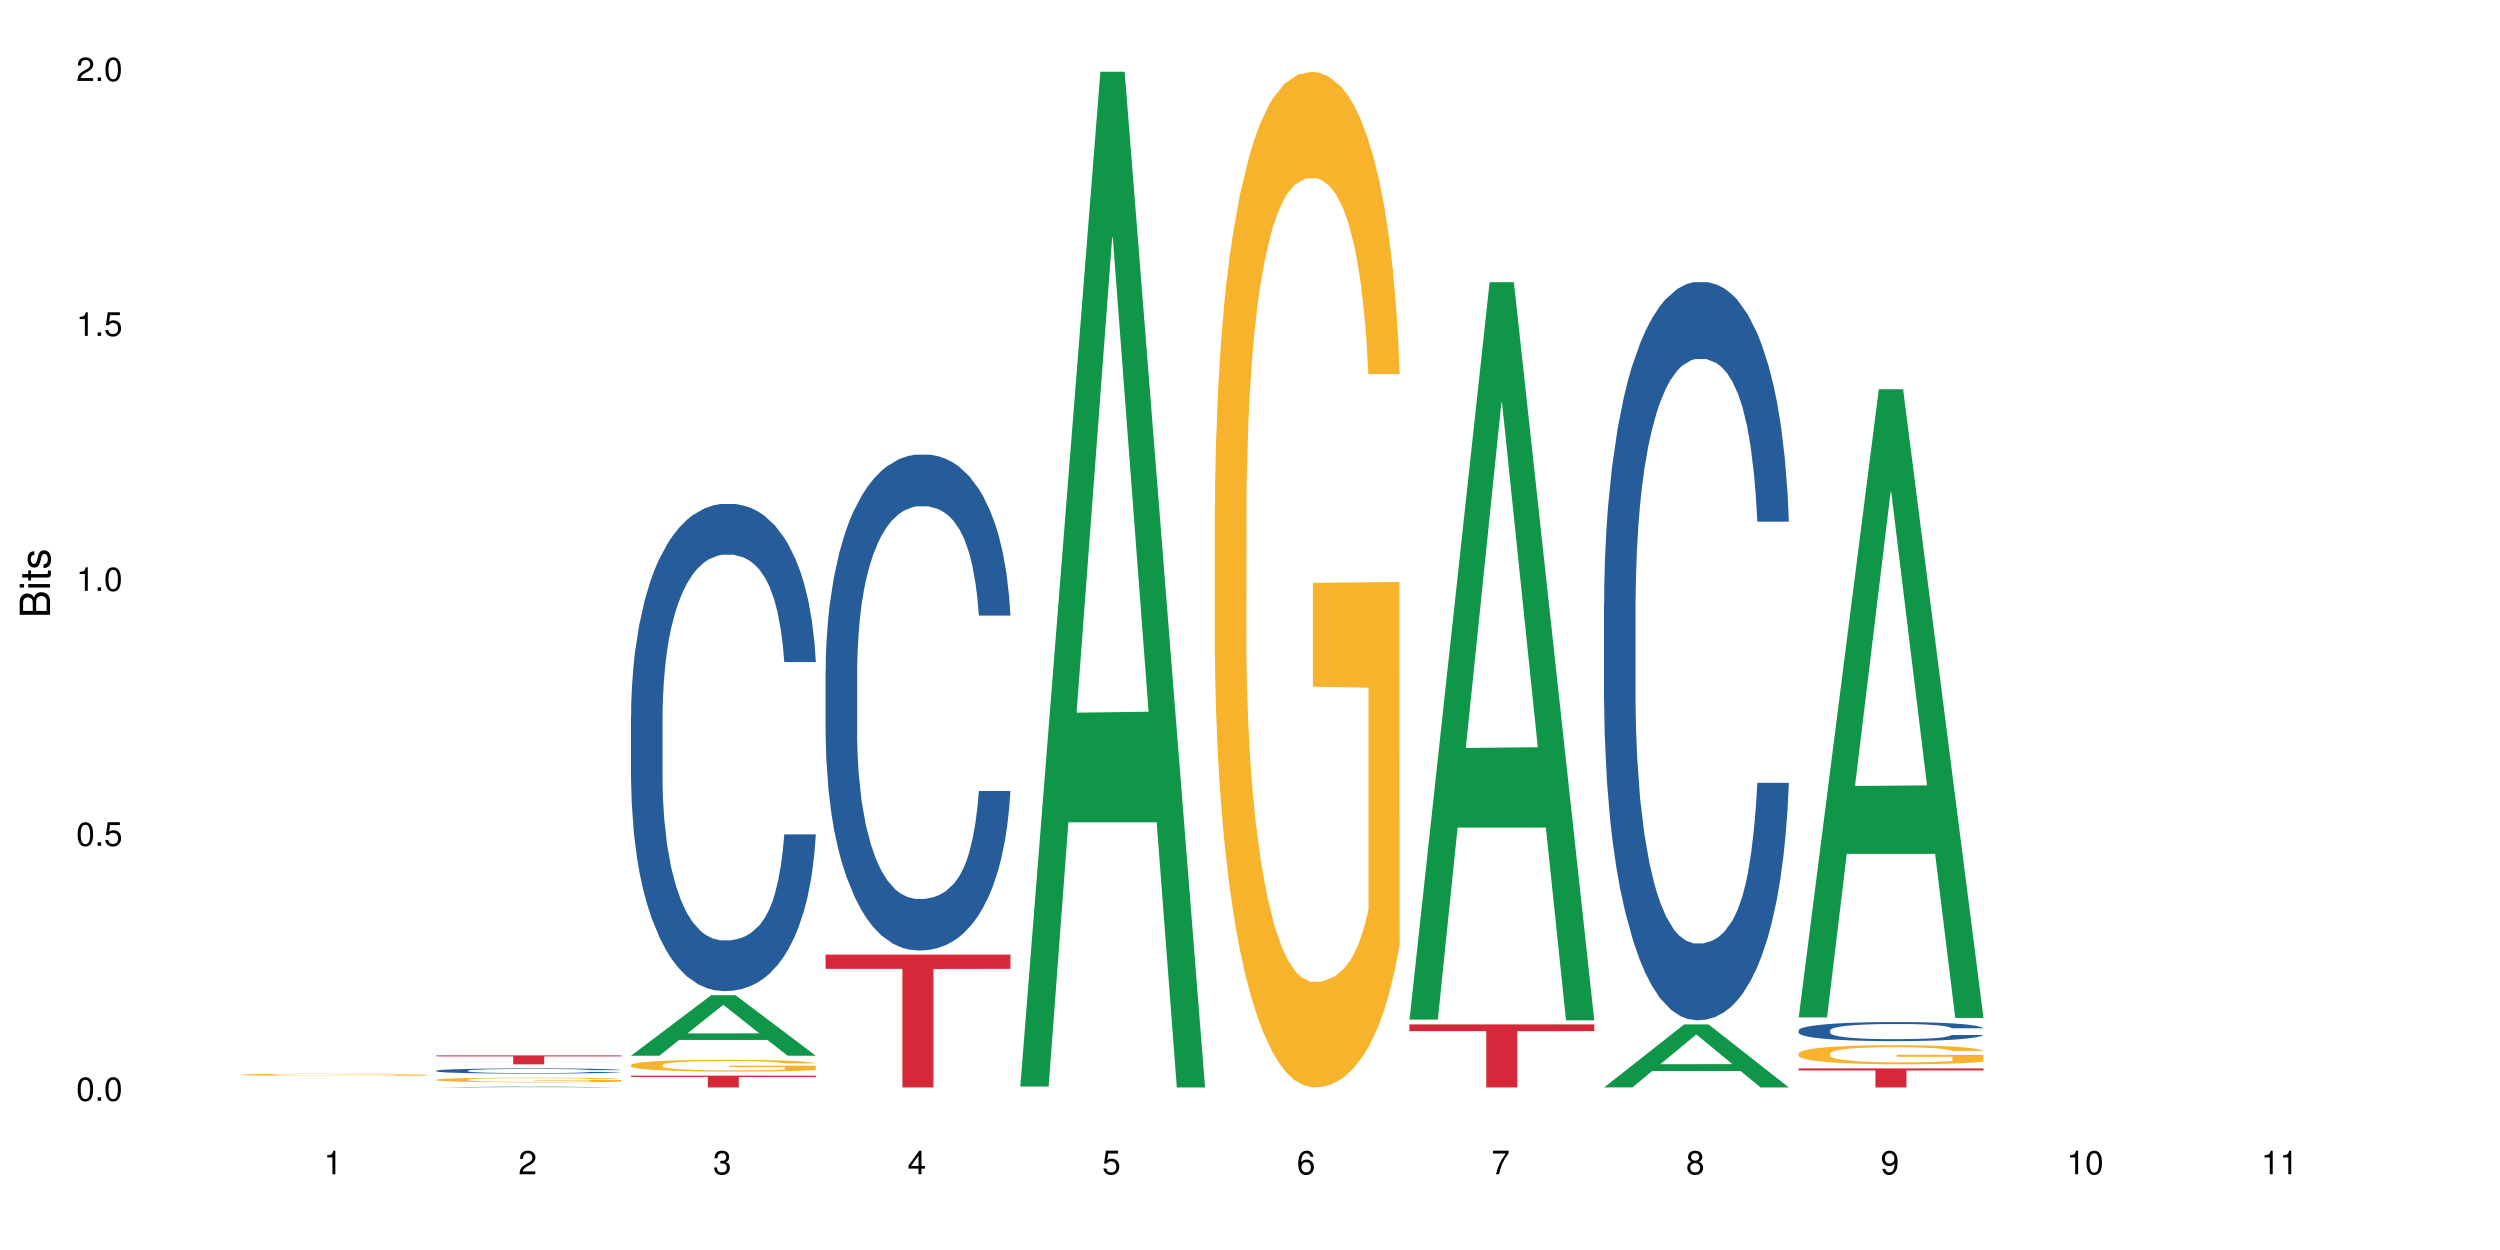 <?xml version="1.0" encoding="UTF-8"?>
<svg xmlns="http://www.w3.org/2000/svg" xmlns:xlink="http://www.w3.org/1999/xlink" width="720pt" height="360pt" viewBox="0 0 720 360" version="1.1">
<defs>
<g>
<symbol overflow="visible" id="glyph0-0">
<path style="stroke:none;" d=""/>
</symbol>
<symbol overflow="visible" id="glyph0-1">
<path style="stroke:none;" d="M 2.641 -6.797 C 2 -6.797 1.422 -6.531 1.078 -6.047 C 0.641 -5.453 0.406 -4.547 0.406 -3.297 C 0.406 -1 1.188 0.219 2.641 0.219 C 4.078 0.219 4.859 -1 4.859 -3.234 C 4.859 -4.562 4.656 -5.438 4.203 -6.047 C 3.844 -6.531 3.281 -6.797 2.641 -6.797 Z M 2.641 -6.047 C 3.547 -6.047 4 -5.125 4 -3.312 C 4 -1.375 3.562 -0.484 2.625 -0.484 C 1.734 -0.484 1.281 -1.422 1.281 -3.281 C 1.281 -5.141 1.734 -6.047 2.641 -6.047 Z M 2.641 -6.047 "/>
</symbol>
<symbol overflow="visible" id="glyph0-2">
<path style="stroke:none;" d="M 1.828 -1 L 0.828 -1 L 0.828 0 L 1.828 0 Z M 1.828 -1 "/>
</symbol>
<symbol overflow="visible" id="glyph0-3">
<path style="stroke:none;" d="M 4.562 -6.797 L 1.062 -6.797 L 0.547 -3.094 L 1.328 -3.094 C 1.719 -3.562 2.047 -3.734 2.578 -3.734 C 3.484 -3.734 4.062 -3.109 4.062 -2.094 C 4.062 -1.125 3.484 -0.531 2.578 -0.531 C 1.828 -0.531 1.375 -0.906 1.188 -1.672 L 0.328 -1.672 C 0.453 -1.109 0.547 -0.844 0.75 -0.594 C 1.125 -0.078 1.828 0.219 2.594 0.219 C 3.969 0.219 4.922 -0.781 4.922 -2.219 C 4.922 -3.562 4.031 -4.484 2.719 -4.484 C 2.25 -4.484 1.859 -4.359 1.469 -4.062 L 1.734 -5.969 L 4.562 -5.969 Z M 4.562 -6.797 "/>
</symbol>
<symbol overflow="visible" id="glyph0-4">
<path style="stroke:none;" d="M 2.484 -4.844 L 2.484 0 L 3.328 0 L 3.328 -6.797 L 2.766 -6.797 C 2.469 -5.75 2.281 -5.609 0.984 -5.453 L 0.984 -4.844 Z M 2.484 -4.844 "/>
</symbol>
<symbol overflow="visible" id="glyph0-5">
<path style="stroke:none;" d="M 4.859 -0.828 L 1.281 -0.828 C 1.359 -1.391 1.672 -1.75 2.5 -2.234 L 3.469 -2.75 C 4.406 -3.266 4.906 -3.969 4.906 -4.812 C 4.906 -5.375 4.672 -5.906 4.266 -6.266 C 3.859 -6.625 3.375 -6.797 2.719 -6.797 C 1.859 -6.797 1.219 -6.5 0.844 -5.922 C 0.609 -5.562 0.5 -5.125 0.484 -4.438 L 1.328 -4.438 C 1.359 -4.906 1.406 -5.188 1.531 -5.406 C 1.75 -5.812 2.188 -6.062 2.703 -6.062 C 3.469 -6.062 4.031 -5.516 4.031 -4.781 C 4.031 -4.25 3.719 -3.797 3.125 -3.438 L 2.234 -2.938 C 0.812 -2.141 0.406 -1.5 0.328 0 L 4.859 0 Z M 4.859 -0.828 "/>
</symbol>
<symbol overflow="visible" id="glyph0-6">
<path style="stroke:none;" d="M 2.125 -3.125 L 2.578 -3.125 C 3.516 -3.125 3.984 -2.703 3.984 -1.891 C 3.984 -1.031 3.469 -0.531 2.578 -0.531 C 1.656 -0.531 1.203 -0.984 1.156 -1.969 L 0.312 -1.969 C 0.344 -1.422 0.438 -1.078 0.609 -0.766 C 0.953 -0.109 1.625 0.219 2.547 0.219 C 3.953 0.219 4.859 -0.609 4.859 -1.906 C 4.859 -2.766 4.516 -3.25 3.703 -3.516 C 4.344 -3.766 4.656 -4.25 4.656 -4.938 C 4.656 -6.109 3.875 -6.797 2.578 -6.797 C 1.203 -6.797 0.484 -6.047 0.453 -4.609 L 1.297 -4.609 C 1.312 -5.016 1.344 -5.25 1.453 -5.453 C 1.641 -5.828 2.062 -6.062 2.594 -6.062 C 3.344 -6.062 3.797 -5.625 3.797 -4.906 C 3.797 -4.422 3.609 -4.141 3.25 -3.984 C 3.016 -3.891 2.719 -3.844 2.125 -3.844 Z M 2.125 -3.125 "/>
</symbol>
<symbol overflow="visible" id="glyph0-7">
<path style="stroke:none;" d="M 3.141 -1.625 L 3.141 0 L 3.984 0 L 3.984 -1.625 L 4.984 -1.625 L 4.984 -2.391 L 3.984 -2.391 L 3.984 -6.797 L 3.359 -6.797 L 0.266 -2.516 L 0.266 -1.625 Z M 3.141 -2.391 L 1 -2.391 L 3.141 -5.359 Z M 3.141 -2.391 "/>
</symbol>
<symbol overflow="visible" id="glyph0-8">
<path style="stroke:none;" d="M 4.781 -5.031 C 4.609 -6.141 3.891 -6.797 2.844 -6.797 C 2.094 -6.797 1.422 -6.438 1.031 -5.828 C 0.609 -5.172 0.406 -4.344 0.406 -3.094 C 0.406 -1.953 0.578 -1.234 0.984 -0.625 C 1.359 -0.078 1.953 0.219 2.703 0.219 C 3.984 0.219 4.922 -0.734 4.922 -2.078 C 4.922 -3.344 4.062 -4.234 2.844 -4.234 C 2.172 -4.234 1.641 -3.969 1.281 -3.469 C 1.281 -5.125 1.828 -6.047 2.797 -6.047 C 3.391 -6.047 3.797 -5.672 3.938 -5.031 Z M 2.734 -3.484 C 3.547 -3.484 4.062 -2.922 4.062 -2 C 4.062 -1.156 3.484 -0.531 2.703 -0.531 C 1.922 -0.531 1.328 -1.188 1.328 -2.047 C 1.328 -2.891 1.906 -3.484 2.734 -3.484 Z M 2.734 -3.484 "/>
</symbol>
<symbol overflow="visible" id="glyph0-9">
<path style="stroke:none;" d="M 4.984 -6.797 L 0.438 -6.797 L 0.438 -5.969 L 4.109 -5.969 C 2.5 -3.656 1.828 -2.234 1.328 0 L 2.219 0 C 2.594 -2.172 3.453 -4.047 4.984 -6.094 Z M 4.984 -6.797 "/>
</symbol>
<symbol overflow="visible" id="glyph0-10">
<path style="stroke:none;" d="M 3.75 -3.578 C 4.453 -4 4.688 -4.344 4.688 -4.984 C 4.688 -6.047 3.844 -6.797 2.641 -6.797 C 1.438 -6.797 0.594 -6.047 0.594 -4.984 C 0.594 -4.359 0.828 -4.016 1.516 -3.578 C 0.734 -3.203 0.359 -2.641 0.359 -1.891 C 0.359 -0.641 1.297 0.219 2.641 0.219 C 3.984 0.219 4.922 -0.641 4.922 -1.875 C 4.922 -2.641 4.531 -3.203 3.75 -3.578 Z M 2.641 -6.047 C 3.359 -6.047 3.812 -5.625 3.812 -4.969 C 3.812 -4.344 3.344 -3.922 2.641 -3.922 C 1.922 -3.922 1.453 -4.344 1.453 -4.984 C 1.453 -5.625 1.922 -6.047 2.641 -6.047 Z M 2.641 -3.203 C 3.484 -3.203 4.062 -2.672 4.062 -1.875 C 4.062 -1.062 3.484 -0.531 2.625 -0.531 C 1.797 -0.531 1.219 -1.078 1.219 -1.875 C 1.219 -2.672 1.797 -3.203 2.641 -3.203 Z M 2.641 -3.203 "/>
</symbol>
<symbol overflow="visible" id="glyph0-11">
<path style="stroke:none;" d="M 0.516 -1.547 C 0.672 -0.438 1.406 0.219 2.438 0.219 C 3.188 0.219 3.859 -0.141 4.266 -0.75 C 4.688 -1.406 4.891 -2.25 4.891 -3.484 C 4.891 -4.625 4.703 -5.359 4.312 -5.953 C 3.938 -6.5 3.344 -6.797 2.594 -6.797 C 1.297 -6.797 0.359 -5.844 0.359 -4.516 C 0.359 -3.25 1.234 -2.344 2.453 -2.344 C 3.094 -2.344 3.562 -2.578 4.016 -3.109 C 4 -1.453 3.469 -0.531 2.5 -0.531 C 1.906 -0.531 1.484 -0.906 1.359 -1.547 Z M 2.578 -6.062 C 3.375 -6.062 3.969 -5.406 3.969 -4.531 C 3.969 -3.688 3.375 -3.094 2.547 -3.094 C 1.734 -3.094 1.234 -3.672 1.234 -4.578 C 1.234 -5.438 1.797 -6.062 2.578 -6.062 Z M 2.578 -6.062 "/>
</symbol>
<symbol overflow="visible" id="glyph1-0">
<path style="stroke:none;" d=""/>
</symbol>
<symbol overflow="visible" id="glyph1-1">
<path style="stroke:none;" d="M 0 -0.953 L 0 -4.891 C 0 -5.719 -0.234 -6.344 -0.734 -6.797 C -1.188 -7.234 -1.812 -7.469 -2.5 -7.469 C -3.547 -7.469 -4.188 -7 -4.625 -5.875 C -4.984 -6.672 -5.641 -7.094 -6.531 -7.094 C -7.156 -7.094 -7.734 -6.859 -8.141 -6.391 C -8.562 -5.938 -8.75 -5.344 -8.75 -4.5 L -8.75 -0.953 Z M -4.984 -2.062 L -7.766 -2.062 L -7.766 -4.219 C -7.766 -4.844 -7.688 -5.203 -7.453 -5.5 C -7.219 -5.812 -6.859 -5.969 -6.375 -5.969 C -5.906 -5.969 -5.531 -5.812 -5.297 -5.5 C -5.062 -5.203 -4.984 -4.844 -4.984 -4.219 Z M -0.984 -2.062 L -4 -2.062 L -4 -4.781 C -4 -5.328 -3.859 -5.688 -3.578 -5.953 C -3.297 -6.219 -2.922 -6.359 -2.484 -6.359 C -2.062 -6.359 -1.688 -6.219 -1.406 -5.953 C -1.109 -5.688 -0.984 -5.328 -0.984 -4.781 Z M -0.984 -2.062 "/>
</symbol>
<symbol overflow="visible" id="glyph1-2">
<path style="stroke:none;" d="M -6.281 -1.797 L -6.281 -0.797 L 0 -0.797 L 0 -1.797 Z M -8.75 -1.797 L -8.75 -0.797 L -7.484 -0.797 L -7.484 -1.797 Z M -8.75 -1.797 "/>
</symbol>
<symbol overflow="visible" id="glyph1-3">
<path style="stroke:none;" d="M -6.281 -3.047 L -6.281 -2.016 L -8.016 -2.016 L -8.016 -1.016 L -6.281 -1.016 L -6.281 -0.172 L -5.469 -0.172 L -5.469 -1.016 L -0.719 -1.016 C -0.078 -1.016 0.281 -1.453 0.281 -2.234 C 0.281 -2.469 0.25 -2.719 0.188 -3.047 L -0.641 -3.047 C -0.609 -2.922 -0.594 -2.766 -0.594 -2.562 C -0.594 -2.141 -0.719 -2.016 -1.156 -2.016 L -5.469 -2.016 L -5.469 -3.047 Z M -6.281 -3.047 "/>
</symbol>
<symbol overflow="visible" id="glyph1-4">
<path style="stroke:none;" d="M -4.531 -5.25 C -5.766 -5.25 -6.469 -4.422 -6.469 -2.969 C -6.469 -1.516 -5.719 -0.562 -4.547 -0.562 C -3.562 -0.562 -3.094 -1.062 -2.734 -2.562 L -2.516 -3.484 C -2.344 -4.188 -2.094 -4.469 -1.625 -4.469 C -1.047 -4.469 -0.641 -3.875 -0.641 -3 C -0.641 -2.453 -0.797 -2 -1.062 -1.75 C -1.25 -1.594 -1.422 -1.531 -1.875 -1.469 L -1.875 -0.406 C -0.422 -0.453 0.281 -1.266 0.281 -2.922 C 0.281 -4.5 -0.5 -5.516 -1.719 -5.516 C -2.656 -5.516 -3.172 -4.984 -3.469 -3.734 L -3.703 -2.766 C -3.891 -1.953 -4.156 -1.609 -4.594 -1.609 C -5.172 -1.609 -5.547 -2.125 -5.547 -2.938 C -5.547 -3.75 -5.203 -4.172 -4.531 -4.203 Z M -4.531 -5.25 "/>
</symbol>
</g>
</defs>
<g id="surface101623">
<rect x="0" y="0" width="720" height="360" style="fill:rgb(100%,100%,100%);fill-opacity:1;stroke:none;"/>
<path style=" stroke:none;fill-rule:nonzero;fill:rgb(96.863%,70.196%,16.863%);fill-opacity:1;" d="M 69.629 309.492 L 69.695 309.492 L 69.695 309.48 L 69.953 309.457 L 70.602 309.422 L 71.449 309.391 L 72.355 309.371 L 72.941 309.359 L 73.914 309.34 L 74.758 309.328 L 76.902 309.305 L 79.629 309.277 L 81.121 309.27 L 82.809 309.258 L 85.215 309.25 L 86.316 309.246 L 89.691 309.234 L 93.523 309.23 L 97.746 309.227 L 99.691 309.23 L 102.355 309.23 L 105.992 309.238 L 108.07 309.242 L 109.691 309.25 L 111.379 309.258 L 113.457 309.266 L 115.406 309.281 L 116.965 309.293 L 118.523 309.312 L 119.82 309.328 L 120.926 309.348 L 121.898 309.375 L 122.484 309.395 L 122.875 309.414 L 113.848 309.414 L 113.328 309.395 L 112.742 309.379 L 111.77 309.359 L 110.797 309.344 L 109.82 309.336 L 108.004 309.32 L 106.445 309.312 L 104.496 309.305 L 102.613 309.297 L 100.473 309.293 L 95.73 309.293 L 92.613 309.297 L 90.797 309.301 L 89.5 309.305 L 87.68 309.316 L 86.578 309.32 L 85.926 309.324 L 83.98 309.344 L 82.68 309.359 L 81.965 309.371 L 81.059 309.387 L 80.406 309.402 L 79.695 309.426 L 79.305 309.441 L 78.785 309.48 L 78.719 309.582 L 78.914 309.605 L 79.305 309.629 L 79.824 309.648 L 80.602 309.668 L 81.383 309.688 L 82.746 309.707 L 83.914 309.723 L 84.824 309.73 L 86.578 309.746 L 87.289 309.754 L 88.98 309.762 L 90.73 309.77 L 92.875 309.777 L 94.5 309.781 L 97.094 309.785 L 100.406 309.785 L 104.305 309.781 L 106.77 309.777 L 108.457 309.77 L 109.562 309.766 L 110.926 309.762 L 111.898 309.754 L 112.809 309.75 L 113.914 309.738 L 113.914 309.605 L 97.875 309.605 L 97.875 309.539 L 122.809 309.539 L 122.875 309.762 L 121.512 309.777 L 119.82 309.789 L 118.199 309.801 L 116.512 309.812 L 114.109 309.824 L 112.16 309.828 L 109.172 309.836 L 106.445 309.844 L 103.59 309.848 L 95.406 309.848 L 92.551 309.844 L 90.277 309.84 L 86.121 309.824 L 83.523 309.812 L 81.836 309.805 L 80.082 309.793 L 78.332 309.777 L 76.773 309.762 L 74.695 309.738 L 73.59 309.719 L 72.551 309.703 L 71.773 309.684 L 71.059 309.664 L 70.539 309.645 L 70.02 309.621 L 69.758 309.598 L 69.629 309.582 Z M 69.629 309.492 "/>
<path style=" stroke:none;fill-rule:nonzero;fill:rgb(6.275%,58.824%,28.235%);fill-opacity:1;" d="M 125.676 313.195 L 125.734 313.195 L 148.77 312.891 L 155.77 312.891 L 178.918 313.195 L 170.785 313.195 L 164.984 313.117 L 139.555 313.117 L 133.867 313.195 L 125.676 313.195 L 142 313.082 L 162.652 313.082 L 152.355 312.941 L 152.129 312.941 L 141.945 313.082 L 142 313.082 Z M 125.676 313.195 "/>
<path style=" stroke:none;fill-rule:nonzero;fill:rgb(14.51%,36.078%,60%);fill-opacity:1;" d="M 125.676 308.355 L 125.742 308.352 L 125.742 308.32 L 125.934 308.27 L 126.391 308.203 L 126.844 308.16 L 128.012 308.078 L 129.637 308 L 131.324 307.941 L 132.559 307.906 L 133.664 307.879 L 136.195 307.828 L 137.816 307.801 L 139.57 307.777 L 141.715 307.754 L 143.273 307.742 L 146.777 307.719 L 149.375 307.711 L 151.391 307.707 L 155.738 307.707 L 158.336 307.711 L 160.219 307.719 L 162.297 307.73 L 164.051 307.742 L 167.102 307.77 L 169.828 307.809 L 171.062 307.832 L 173.012 307.875 L 174.504 307.914 L 175.543 307.949 L 176.711 308 L 177.75 308.062 L 178.531 308.133 L 178.918 308.191 L 169.828 308.191 L 169.375 308.137 L 168.855 308.094 L 167.883 308.035 L 166.906 307.996 L 165.543 307.957 L 164.309 307.934 L 162.621 307.906 L 161.129 307.891 L 159.57 307.879 L 158.078 307.871 L 155.219 307.859 L 151.906 307.859 L 150.676 307.863 L 148.141 307.875 L 146.777 307.883 L 144.832 307.902 L 143.469 307.922 L 141.844 307.949 L 140.738 307.973 L 139.375 308.008 L 138.402 308.039 L 137.297 308.082 L 136.648 308.117 L 136.066 308.156 L 135.547 308.199 L 135.156 308.25 L 134.895 308.297 L 134.766 308.348 L 134.766 308.559 L 134.895 308.609 L 135.219 308.664 L 136.066 308.75 L 137.297 308.82 L 138.727 308.879 L 140.09 308.918 L 140.871 308.938 L 141.91 308.961 L 143.531 308.988 L 145.871 309.016 L 147.234 309.023 L 149.312 309.035 L 151.453 309.043 L 154.312 309.043 L 156.844 309.035 L 158.531 309.031 L 160.285 309.02 L 162.688 308.996 L 164.18 308.973 L 165.48 308.949 L 166.453 308.922 L 167.102 308.898 L 168.074 308.859 L 168.855 308.812 L 169.441 308.762 L 169.828 308.719 L 178.918 308.719 L 178.531 308.773 L 177.945 308.824 L 177.363 308.863 L 176.453 308.914 L 175.414 308.953 L 173.922 309.004 L 172.688 309.035 L 171.062 309.066 L 169.57 309.094 L 167.945 309.117 L 165.543 309.145 L 163.984 309.156 L 162.297 309.168 L 160.285 309.18 L 157.754 309.191 L 155.023 309.195 L 149.766 309.195 L 147.754 309.188 L 145.09 309.176 L 141.777 309.152 L 139.375 309.125 L 137.492 309.102 L 135.871 309.074 L 134.051 309.035 L 131.715 308.977 L 130.285 308.93 L 129.312 308.891 L 128.207 308.84 L 127.43 308.789 L 126.52 308.715 L 125.871 308.617 L 125.676 308.543 Z M 125.676 308.355 "/>
<path style=" stroke:none;fill-rule:nonzero;fill:rgb(96.863%,70.196%,16.863%);fill-opacity:1;" d="M 125.676 310.949 L 125.742 310.945 L 125.742 310.922 L 126 310.867 L 126.648 310.789 L 127.492 310.727 L 128.402 310.68 L 128.988 310.652 L 129.961 310.617 L 130.805 310.59 L 132.949 310.535 L 135.676 310.48 L 137.168 310.461 L 138.855 310.438 L 141.258 310.418 L 142.363 310.406 L 145.738 310.387 L 149.57 310.375 L 153.793 310.371 L 155.738 310.371 L 158.402 310.379 L 162.039 310.391 L 164.117 310.402 L 165.738 310.418 L 167.426 310.434 L 169.504 310.457 L 171.453 310.484 L 173.012 310.516 L 174.57 310.551 L 175.867 310.59 L 176.973 310.633 L 177.945 310.688 L 178.531 310.73 L 178.918 310.773 L 169.895 310.773 L 169.375 310.73 L 168.789 310.695 L 167.816 310.656 L 166.844 310.625 L 165.867 310.602 L 164.051 310.57 L 162.492 310.551 L 160.543 310.535 L 158.66 310.523 L 156.52 310.516 L 155.219 310.512 L 151.777 310.512 L 148.66 310.523 L 146.844 310.531 L 145.543 310.543 L 143.727 310.559 L 142.621 310.574 L 140.027 310.621 L 138.727 310.656 L 138.012 310.68 L 137.105 310.719 L 136.453 310.75 L 135.738 310.801 L 135.352 310.836 L 134.832 310.918 L 134.766 311.141 L 134.961 311.188 L 135.352 311.238 L 135.871 311.281 L 136.648 311.328 L 137.43 311.363 L 138.793 311.414 L 139.961 311.445 L 140.871 311.465 L 142.621 311.5 L 143.336 311.508 L 145.023 311.531 L 146.777 311.547 L 148.922 311.562 L 150.543 311.57 L 153.141 311.578 L 156.453 311.578 L 160.348 311.57 L 162.816 311.559 L 164.504 311.551 L 165.609 311.543 L 166.973 311.527 L 167.945 311.516 L 168.855 311.504 L 169.961 311.48 L 169.961 311.188 L 153.922 311.188 L 153.922 311.047 L 178.855 311.047 L 178.918 311.527 L 177.555 311.562 L 175.867 311.594 L 174.246 311.617 L 172.555 311.637 L 170.152 311.66 L 168.207 311.676 L 165.219 311.695 L 162.492 311.703 L 159.637 311.711 L 157.102 311.715 L 154.117 311.719 L 151.453 311.715 L 148.598 311.707 L 146.324 311.699 L 142.168 311.668 L 139.57 311.645 L 137.883 311.621 L 136.129 311.598 L 134.375 311.566 L 131.777 311.508 L 130.742 311.477 L 129.637 311.441 L 128.598 311.398 L 127.82 311.359 L 127.105 311.316 L 126.586 311.277 L 126.066 311.223 L 125.805 311.18 L 125.676 311.141 Z M 125.676 310.949 "/>
<path style=" stroke:none;fill-rule:nonzero;fill:rgb(83.922%,15.686%,22.353%);fill-opacity:1;" d="M 125.676 303.957 L 178.918 303.957 L 178.918 304.234 L 156.73 304.234 L 156.73 306.531 L 147.801 306.531 L 147.801 304.238 L 147.672 304.234 L 125.676 304.234 Z M 125.676 303.957 "/>
<path style=" stroke:none;fill-rule:nonzero;fill:rgb(6.275%,58.824%,28.235%);fill-opacity:1;" d="M 181.723 304.043 L 181.777 304.023 L 204.816 286.617 L 211.812 286.617 L 234.965 304.059 L 226.832 304.059 L 221.031 299.508 L 195.602 299.508 L 189.914 304.043 L 181.723 304.043 L 198.047 297.621 L 218.695 297.605 L 208.402 289.469 L 208.289 289.453 L 208.172 289.5 L 197.992 297.605 L 198.047 297.621 Z M 181.723 304.043 "/>
<path style=" stroke:none;fill-rule:nonzero;fill:rgb(14.51%,36.078%,60%);fill-opacity:1;" d="M 181.723 206.195 L 181.785 206.066 L 181.785 202.988 L 181.98 198.117 L 182.438 191.961 L 182.891 187.727 L 184.059 180.164 L 185.684 172.852 L 187.371 167.211 L 188.605 163.875 L 189.707 161.312 L 192.242 156.566 L 193.863 154.129 L 195.617 151.949 L 197.762 149.77 L 199.32 148.488 L 202.824 146.438 L 205.422 145.539 L 207.434 145.152 L 211.785 145.152 L 214.383 145.668 L 216.266 146.309 L 218.344 147.332 L 220.098 148.488 L 223.148 151.309 L 225.875 154.898 L 227.109 156.953 L 229.059 160.926 L 230.551 164.773 L 231.59 168.109 L 232.758 172.852 L 233.797 178.625 L 234.578 185.164 L 234.965 190.676 L 225.875 190.676 L 225.422 185.547 L 224.902 181.574 L 223.926 176.316 L 222.953 172.598 L 221.59 168.879 L 220.355 166.441 L 218.668 164.004 L 217.176 162.465 L 215.617 161.312 L 214.121 160.543 L 211.266 159.773 L 207.953 159.773 L 206.723 160.027 L 204.188 161.055 L 202.824 161.953 L 200.875 163.746 L 199.512 165.414 L 197.891 167.98 L 196.785 170.16 L 195.422 173.492 L 194.449 176.445 L 193.344 180.676 L 192.695 183.883 L 192.109 187.473 L 191.59 191.703 L 191.203 196.191 L 190.941 200.938 L 190.812 205.555 L 190.812 225.43 L 190.941 230.047 L 191.266 235.434 L 192.109 243.254 L 193.344 250.051 L 194.773 255.438 L 196.137 259.285 L 196.918 261.078 L 197.953 263.133 L 199.578 265.695 L 201.914 268.262 L 203.281 269.285 L 205.355 270.312 L 207.5 270.824 L 210.355 270.824 L 212.891 270.312 L 214.578 269.672 L 216.332 268.645 L 218.734 266.465 L 220.227 264.414 L 221.523 261.977 L 222.5 259.539 L 223.148 257.488 L 224.121 253.512 L 224.902 249.152 L 225.484 244.664 L 225.875 240.305 L 234.965 240.305 L 234.578 245.434 L 233.992 250.438 L 233.406 254.156 L 232.5 258.645 L 231.461 262.617 L 229.965 267.105 L 228.734 270.055 L 227.109 273.262 L 225.617 275.699 L 223.992 277.879 L 221.59 280.441 L 220.031 281.727 L 218.344 282.879 L 216.332 283.906 L 213.797 284.805 L 211.07 285.316 L 208.539 285.445 L 205.812 285.188 L 203.801 284.676 L 201.137 283.52 L 197.824 281.211 L 195.422 278.777 L 193.539 276.34 L 191.918 273.773 L 190.098 270.312 L 187.762 264.672 L 186.332 260.309 L 185.359 256.719 L 184.254 251.719 L 183.477 247.23 L 182.566 240.047 L 181.918 230.945 L 181.723 223.891 Z M 181.723 206.195 "/>
<path style=" stroke:none;fill-rule:nonzero;fill:rgb(96.863%,70.196%,16.863%);fill-opacity:1;" d="M 181.723 306.688 L 181.785 306.684 L 181.785 306.621 L 182.047 306.48 L 182.695 306.289 L 183.539 306.133 L 184.449 306.008 L 185.035 305.941 L 186.008 305.852 L 186.852 305.781 L 188.996 305.641 L 191.723 305.512 L 193.215 305.457 L 194.902 305.402 L 197.305 305.344 L 198.41 305.324 L 201.785 305.273 L 205.617 305.242 L 209.836 305.234 L 211.785 305.234 L 214.449 305.25 L 218.082 305.281 L 220.16 305.312 L 221.785 305.344 L 223.473 305.387 L 225.551 305.445 L 227.5 305.52 L 229.059 305.594 L 230.617 305.688 L 231.914 305.789 L 233.02 305.895 L 233.992 306.027 L 234.578 306.137 L 234.965 306.242 L 225.941 306.242 L 225.422 306.137 L 224.836 306.051 L 223.863 305.949 L 222.891 305.875 L 221.914 305.816 L 220.098 305.734 L 218.539 305.684 L 216.59 305.641 L 214.707 305.613 L 212.566 305.594 L 211.266 305.59 L 207.824 305.59 L 204.707 305.609 L 202.891 305.637 L 201.59 305.66 L 199.773 305.707 L 198.668 305.746 L 198.02 305.77 L 196.07 305.867 L 194.773 305.953 L 194.059 306.012 L 193.148 306.105 L 192.5 306.188 L 191.785 306.312 L 191.398 306.406 L 190.879 306.617 L 190.812 307.172 L 191.008 307.293 L 191.398 307.418 L 191.918 307.531 L 192.695 307.648 L 193.477 307.738 L 194.84 307.859 L 196.008 307.938 L 196.918 307.992 L 198.668 308.074 L 199.383 308.102 L 201.07 308.16 L 202.824 308.203 L 204.969 308.238 L 206.59 308.258 L 209.188 308.273 L 212.5 308.273 L 216.395 308.254 L 218.863 308.23 L 220.551 308.207 L 221.656 308.184 L 223.02 308.148 L 223.992 308.117 L 224.902 308.086 L 226.004 308.031 L 226.004 307.293 L 209.969 307.289 L 209.969 306.941 L 234.902 306.938 L 234.965 308.148 L 233.602 308.234 L 231.914 308.312 L 230.293 308.375 L 228.602 308.43 L 226.199 308.488 L 224.254 308.523 L 221.266 308.566 L 218.539 308.598 L 215.68 308.613 L 213.148 308.625 L 210.164 308.629 L 207.5 308.621 L 204.645 308.602 L 202.371 308.578 L 200.293 308.547 L 198.215 308.508 L 195.617 308.441 L 193.93 308.387 L 192.176 308.324 L 190.422 308.246 L 188.863 308.16 L 187.824 308.098 L 186.785 308.023 L 185.684 307.93 L 184.645 307.824 L 183.863 307.727 L 183.152 307.621 L 182.633 307.516 L 182.113 307.379 L 181.852 307.266 L 181.723 307.172 Z M 181.723 306.688 "/>
<path style=" stroke:none;fill-rule:nonzero;fill:rgb(83.922%,15.686%,22.353%);fill-opacity:1;" d="M 181.723 309.801 L 234.965 309.801 L 234.965 310.164 L 212.777 310.168 L 212.777 313.195 L 203.848 313.195 L 203.848 310.172 L 203.719 310.164 L 181.723 310.164 Z M 181.723 309.801 "/>
<path style=" stroke:none;fill-rule:nonzero;fill:rgb(14.51%,36.078%,60%);fill-opacity:1;" d="M 237.77 193.082 L 237.832 192.949 L 237.832 189.816 L 238.027 184.855 L 238.484 178.59 L 238.938 174.281 L 240.105 166.578 L 241.73 159.137 L 243.418 153.395 L 244.652 150 L 245.754 147.391 L 248.289 142.559 L 249.91 140.078 L 251.664 137.859 L 253.805 135.641 L 255.363 134.336 L 258.871 132.246 L 261.469 131.332 L 263.48 130.941 L 267.832 130.941 L 270.43 131.461 L 272.312 132.113 L 274.391 133.16 L 276.145 134.336 L 279.195 137.207 L 281.922 140.863 L 283.156 142.949 L 285.105 146.996 L 286.598 150.914 L 287.637 154.309 L 288.805 159.137 L 289.844 165.012 L 290.621 171.672 L 291.012 177.285 L 281.922 177.285 L 281.469 172.062 L 280.949 168.016 L 279.973 162.664 L 279 158.879 L 277.637 155.09 L 276.402 152.609 L 274.715 150.129 L 273.223 148.562 L 271.664 147.391 L 270.168 146.605 L 267.312 145.824 L 264 145.824 L 262.766 146.082 L 260.234 147.129 L 258.871 148.043 L 256.922 149.871 L 255.559 151.566 L 253.938 154.176 L 252.832 156.398 L 251.469 159.793 L 250.496 162.793 L 249.391 167.102 L 248.742 170.367 L 248.156 174.02 L 247.637 178.328 L 247.25 182.898 L 246.988 187.727 L 246.859 192.426 L 246.859 212.664 L 246.988 217.363 L 247.312 222.844 L 248.156 230.809 L 249.391 237.727 L 250.82 243.211 L 252.184 247.125 L 252.961 248.953 L 254 251.043 L 255.625 253.652 L 257.961 256.266 L 259.324 257.309 L 261.402 258.355 L 263.547 258.875 L 266.402 258.875 L 268.938 258.355 L 270.625 257.699 L 272.379 256.656 L 274.781 254.438 L 276.273 252.348 L 277.57 249.867 L 278.547 247.387 L 279.195 245.301 L 280.168 241.254 L 280.949 236.812 L 281.531 232.246 L 281.922 227.805 L 291.012 227.805 L 290.621 233.027 L 290.039 238.117 L 289.453 241.906 L 288.547 246.473 L 287.508 250.52 L 286.012 255.09 L 284.777 258.094 L 283.156 261.355 L 281.664 263.836 L 280.039 266.055 L 277.637 268.668 L 276.078 269.973 L 274.391 271.148 L 272.379 272.191 L 269.844 273.105 L 267.117 273.629 L 264.586 273.758 L 261.859 273.496 L 259.844 272.977 L 257.184 271.801 L 253.871 269.449 L 251.469 266.969 L 249.586 264.488 L 247.961 261.879 L 246.145 258.355 L 243.809 252.609 L 242.379 248.172 L 241.406 244.516 L 240.301 239.426 L 239.523 234.855 L 238.613 227.543 L 237.965 218.277 L 237.77 211.098 Z M 237.77 193.082 "/>
<path style=" stroke:none;fill-rule:nonzero;fill:rgb(83.922%,15.686%,22.353%);fill-opacity:1;" d="M 237.77 274.934 L 291.012 274.934 L 291.012 279.027 L 268.82 279.066 L 268.82 313.195 L 259.895 313.195 L 259.895 279.102 L 259.766 279.027 L 237.77 279.027 Z M 237.77 274.934 "/>
<path style=" stroke:none;fill-rule:nonzero;fill:rgb(6.275%,58.824%,28.235%);fill-opacity:1;" d="M 293.816 312.922 L 293.871 312.645 L 316.91 20.664 L 323.906 20.664 L 347.059 313.195 L 338.926 313.195 L 333.121 236.836 L 307.695 236.836 L 302.008 312.922 L 293.816 312.922 L 310.141 205.246 L 330.789 204.973 L 320.492 68.457 L 320.379 68.184 L 320.266 69.008 L 310.082 204.973 L 310.141 205.246 Z M 293.816 312.922 "/>
<path style=" stroke:none;fill-rule:nonzero;fill:rgb(96.863%,70.196%,16.863%);fill-opacity:1;" d="M 349.859 145.957 L 349.926 145.691 L 349.926 140.348 L 350.188 128.324 L 350.836 111.762 L 351.68 98.137 L 352.59 87.453 L 353.172 81.84 L 354.148 73.828 L 354.992 67.949 L 357.133 55.926 L 359.859 44.707 L 361.355 39.898 L 363.043 35.355 L 365.445 30.281 L 366.547 28.41 L 369.926 24.137 L 373.758 21.465 L 377.977 20.664 L 379.926 20.93 L 382.586 22 L 386.223 24.938 L 388.301 27.609 L 389.926 30.281 L 391.613 33.754 L 393.691 39.098 L 395.637 45.508 L 397.195 51.918 L 398.754 59.934 L 400.055 68.484 L 401.156 77.832 L 402.133 89.055 L 402.715 98.406 L 403.105 107.754 L 394.078 107.754 L 393.559 98.406 L 392.977 91.191 L 392 82.375 L 391.027 75.965 L 390.055 70.887 L 388.234 63.941 L 386.676 59.668 L 384.73 55.926 L 382.848 53.523 L 380.703 51.918 L 379.406 51.387 L 375.965 51.387 L 372.848 53.254 L 371.027 55.395 L 369.73 57.531 L 367.914 61.539 L 366.809 64.742 L 366.16 66.879 L 364.211 75.164 L 362.914 82.641 L 362.199 87.719 L 361.289 95.734 L 360.641 102.945 L 359.926 113.633 L 359.535 121.648 L 359.016 139.812 L 358.953 187.902 L 359.145 198.055 L 359.535 209.008 L 360.055 218.625 L 360.836 228.773 L 361.613 236.523 L 362.977 246.941 L 364.145 253.887 L 365.055 258.43 L 366.809 265.641 L 367.523 268.047 L 369.211 272.855 L 370.965 276.598 L 373.105 279.801 L 374.73 281.406 L 377.328 282.742 L 380.641 282.742 L 384.535 281.137 L 387.004 279 L 388.691 276.863 L 389.793 274.992 L 391.156 272.055 L 392.133 269.383 L 393.039 266.445 L 394.145 261.902 L 394.145 198.055 L 378.105 197.785 L 378.105 167.863 L 403.039 167.598 L 403.105 272.055 L 401.742 279.266 L 400.055 286.215 L 398.43 291.555 L 396.742 296.098 L 394.34 301.176 L 392.391 304.379 L 389.406 308.121 L 386.676 310.523 L 383.82 312.129 L 381.289 312.93 L 378.301 313.195 L 375.641 312.66 L 372.781 311.059 L 370.508 308.922 L 368.434 306.25 L 366.355 302.777 L 363.758 297.168 L 362.066 292.625 L 360.316 287.016 L 358.562 280.336 L 357.004 273.121 L 355.965 267.512 L 354.926 261.102 L 353.82 253.086 L 352.781 244.004 L 352.004 235.723 L 351.289 226.371 L 350.77 217.555 L 350.25 205.531 L 349.992 195.914 L 349.859 187.633 Z M 349.859 145.957 "/>
<path style=" stroke:none;fill-rule:nonzero;fill:rgb(6.275%,58.824%,28.235%);fill-opacity:1;" d="M 405.906 293.648 L 405.965 293.449 L 429.004 81.266 L 436 81.266 L 459.152 293.848 L 451.016 293.848 L 445.215 238.355 L 419.789 238.355 L 414.098 293.648 L 405.906 293.648 L 422.234 215.402 L 442.883 215.203 L 432.586 115.996 L 432.473 115.797 L 432.359 116.395 L 422.176 215.203 L 422.234 215.402 Z M 405.906 293.648 "/>
<path style=" stroke:none;fill-rule:nonzero;fill:rgb(83.922%,15.686%,22.353%);fill-opacity:1;" d="M 405.906 295.023 L 459.152 295.023 L 459.152 296.969 L 436.961 296.984 L 436.961 313.195 L 428.035 313.195 L 428.035 297.004 L 427.902 296.969 L 405.906 296.969 Z M 405.906 295.023 "/>
<path style=" stroke:none;fill-rule:nonzero;fill:rgb(6.275%,58.824%,28.235%);fill-opacity:1;" d="M 461.953 313.18 L 462.012 313.16 L 485.051 295.023 L 492.047 295.023 L 515.199 313.195 L 507.062 313.195 L 501.262 308.453 L 475.832 308.453 L 470.145 313.18 L 461.953 313.18 L 478.281 306.488 L 498.93 306.473 L 488.633 297.992 L 488.52 297.977 L 488.406 298.027 L 478.223 306.473 L 478.281 306.488 Z M 461.953 313.18 "/>
<path style=" stroke:none;fill-rule:nonzero;fill:rgb(14.51%,36.078%,60%);fill-opacity:1;" d="M 461.953 173.758 L 462.02 173.566 L 462.02 168.902 L 462.215 161.516 L 462.668 152.191 L 463.121 145.777 L 464.293 134.312 L 465.914 123.238 L 467.602 114.688 L 468.836 109.633 L 469.941 105.75 L 472.473 98.559 L 474.098 94.867 L 475.848 91.562 L 477.992 88.258 L 479.551 86.316 L 483.059 83.207 L 485.652 81.848 L 487.668 81.266 L 492.016 81.266 L 494.613 82.043 L 496.496 83.012 L 498.574 84.566 L 500.328 86.316 L 503.379 90.59 L 506.109 96.031 L 507.34 99.141 L 509.289 105.164 L 510.781 110.996 L 511.82 116.047 L 512.992 123.238 L 514.027 131.98 L 514.809 141.891 L 515.199 150.246 L 506.109 150.246 L 505.652 142.473 L 505.133 136.449 L 504.16 128.484 L 503.188 122.848 L 501.82 117.215 L 500.59 113.52 L 498.898 109.828 L 497.406 107.496 L 495.848 105.75 L 494.355 104.582 L 491.496 103.418 L 488.188 103.418 L 486.953 103.805 L 484.422 105.359 L 483.059 106.719 L 481.109 109.441 L 479.746 111.965 L 478.121 115.852 L 477.02 119.156 L 475.656 124.207 L 474.68 128.676 L 473.578 135.09 L 472.926 139.949 L 472.344 145.391 L 471.824 151.801 L 471.434 158.602 L 471.176 165.793 L 471.043 172.789 L 471.043 202.906 L 471.176 209.902 L 471.5 218.062 L 472.344 229.918 L 473.578 240.215 L 475.004 248.379 L 476.367 254.207 L 477.148 256.926 L 478.188 260.035 L 479.809 263.922 L 482.148 267.809 L 483.512 269.363 L 485.59 270.918 L 487.73 271.695 L 490.59 271.695 L 493.121 270.918 L 494.809 269.945 L 496.562 268.391 L 498.965 265.09 L 500.457 261.98 L 501.758 258.289 L 502.73 254.598 L 503.379 251.488 L 504.355 245.461 L 505.133 238.855 L 505.719 232.055 L 506.109 225.449 L 515.199 225.449 L 514.809 233.223 L 514.223 240.801 L 513.641 246.434 L 512.73 253.234 L 511.691 259.258 L 510.199 266.059 L 508.965 270.531 L 507.34 275.387 L 505.848 279.078 L 504.223 282.383 L 501.82 286.27 L 500.262 288.211 L 498.574 289.961 L 496.562 291.516 L 494.031 292.875 L 491.305 293.652 L 488.77 293.848 L 486.043 293.461 L 484.031 292.684 L 481.367 290.934 L 478.059 287.434 L 475.656 283.742 L 473.77 280.051 L 472.148 276.164 L 470.332 270.918 L 467.992 262.367 L 466.562 255.762 L 465.59 250.32 L 464.484 242.742 L 463.707 235.941 L 462.797 225.059 L 462.148 211.262 L 461.953 200.574 Z M 461.953 173.758 "/>
<path style=" stroke:none;fill-rule:nonzero;fill:rgb(6.275%,58.824%,28.235%);fill-opacity:1;" d="M 518 293.004 L 518.059 292.832 L 541.094 112.113 L 548.094 112.113 L 571.246 293.172 L 563.109 293.172 L 557.309 245.91 L 531.879 245.91 L 526.191 293.004 L 518 293.004 L 534.324 226.359 L 554.977 226.188 L 544.68 141.695 L 544.566 141.523 L 544.453 142.035 L 534.27 226.188 L 534.324 226.359 Z M 518 293.004 "/>
<path style=" stroke:none;fill-rule:nonzero;fill:rgb(14.51%,36.078%,60%);fill-opacity:1;" d="M 518 296.738 L 518.066 296.734 L 518.066 296.613 L 518.262 296.422 L 518.715 296.184 L 519.168 296.016 L 520.336 295.719 L 521.961 295.434 L 523.648 295.211 L 524.883 295.082 L 525.988 294.98 L 528.52 294.793 L 530.141 294.699 L 531.895 294.613 L 534.039 294.527 L 535.598 294.477 L 539.102 294.398 L 541.699 294.363 L 543.715 294.348 L 548.062 294.348 L 550.66 294.367 L 552.543 294.391 L 554.621 294.434 L 556.375 294.477 L 559.426 294.59 L 562.152 294.73 L 563.387 294.809 L 565.336 294.965 L 566.828 295.117 L 567.867 295.246 L 569.035 295.434 L 570.074 295.66 L 570.855 295.914 L 571.246 296.133 L 562.152 296.133 L 561.699 295.93 L 561.18 295.773 L 560.207 295.57 L 559.23 295.422 L 557.867 295.277 L 556.633 295.184 L 554.945 295.086 L 553.453 295.027 L 551.895 294.98 L 550.402 294.949 L 547.543 294.922 L 544.234 294.922 L 543 294.93 L 540.465 294.969 L 539.102 295.004 L 537.156 295.074 L 535.793 295.141 L 534.168 295.242 L 533.062 295.328 L 531.699 295.457 L 530.727 295.574 L 529.621 295.738 L 528.973 295.867 L 528.391 296.008 L 527.871 296.172 L 527.48 296.348 L 527.219 296.535 L 527.09 296.715 L 527.09 297.492 L 527.219 297.676 L 527.547 297.887 L 528.391 298.191 L 529.621 298.461 L 531.051 298.672 L 532.414 298.82 L 533.195 298.891 L 534.234 298.973 L 535.855 299.074 L 538.195 299.172 L 539.559 299.215 L 541.637 299.254 L 543.777 299.273 L 546.637 299.273 L 549.168 299.254 L 550.855 299.227 L 552.609 299.188 L 555.012 299.102 L 556.504 299.023 L 557.805 298.926 L 558.777 298.832 L 559.426 298.75 L 560.402 298.594 L 561.18 298.426 L 561.766 298.25 L 562.152 298.078 L 571.246 298.078 L 570.855 298.277 L 570.27 298.473 L 569.688 298.621 L 568.777 298.797 L 567.738 298.953 L 566.246 299.129 L 565.012 299.242 L 563.387 299.371 L 561.895 299.465 L 560.27 299.551 L 557.867 299.652 L 556.309 299.699 L 554.621 299.746 L 552.609 299.785 L 550.078 299.82 L 547.348 299.844 L 544.816 299.848 L 542.09 299.836 L 540.078 299.816 L 537.414 299.77 L 534.102 299.68 L 531.699 299.586 L 529.816 299.488 L 528.195 299.391 L 526.375 299.254 L 524.039 299.031 L 522.609 298.863 L 521.637 298.723 L 520.531 298.523 L 519.754 298.348 L 518.844 298.066 L 518.195 297.711 L 518 297.434 Z M 518 296.738 "/>
<path style=" stroke:none;fill-rule:nonzero;fill:rgb(96.863%,70.196%,16.863%);fill-opacity:1;" d="M 518 303.379 L 518.066 303.371 L 518.066 303.273 L 518.324 303.047 L 518.973 302.734 L 519.816 302.477 L 520.727 302.277 L 521.312 302.172 L 522.285 302.02 L 523.129 301.91 L 525.273 301.684 L 528 301.473 L 529.492 301.383 L 531.18 301.297 L 533.582 301.203 L 534.688 301.168 L 538.062 301.086 L 541.895 301.035 L 546.117 301.023 L 548.062 301.027 L 550.727 301.047 L 554.363 301.102 L 556.441 301.152 L 558.062 301.203 L 559.75 301.27 L 561.828 301.367 L 563.777 301.488 L 565.336 301.609 L 566.895 301.762 L 568.191 301.922 L 569.297 302.098 L 570.27 302.309 L 570.855 302.484 L 571.246 302.66 L 562.219 302.66 L 561.699 302.484 L 561.113 302.348 L 560.141 302.184 L 559.168 302.062 L 558.191 301.965 L 556.375 301.836 L 554.816 301.754 L 552.867 301.684 L 550.984 301.641 L 548.844 301.609 L 547.543 301.598 L 544.102 301.598 L 540.984 301.633 L 539.168 301.676 L 537.871 301.715 L 536.051 301.789 L 534.949 301.852 L 534.297 301.891 L 532.352 302.047 L 531.051 302.188 L 530.336 302.281 L 529.43 302.434 L 528.777 302.57 L 528.066 302.77 L 527.676 302.922 L 527.156 303.262 L 527.09 304.164 L 527.285 304.355 L 527.676 304.562 L 528.195 304.742 L 528.973 304.934 L 529.754 305.078 L 531.117 305.277 L 532.285 305.406 L 533.195 305.492 L 534.949 305.629 L 535.66 305.672 L 537.352 305.762 L 539.102 305.832 L 541.246 305.895 L 542.867 305.922 L 545.465 305.949 L 548.777 305.949 L 552.672 305.918 L 555.141 305.879 L 556.828 305.84 L 557.934 305.805 L 559.297 305.746 L 560.27 305.699 L 561.18 305.641 L 562.285 305.559 L 562.285 304.355 L 546.246 304.352 L 546.246 303.789 L 571.18 303.785 L 571.246 305.746 L 569.879 305.883 L 568.191 306.016 L 566.57 306.113 L 564.883 306.199 L 562.477 306.297 L 560.531 306.355 L 557.543 306.426 L 554.816 306.473 L 551.961 306.5 L 549.426 306.516 L 546.441 306.52 L 543.777 306.512 L 540.922 306.48 L 538.648 306.441 L 536.57 306.391 L 534.492 306.324 L 531.895 306.219 L 530.207 306.133 L 528.453 306.027 L 526.699 305.902 L 525.145 305.77 L 524.105 305.664 L 523.066 305.543 L 521.961 305.391 L 520.922 305.219 L 520.145 305.066 L 519.43 304.891 L 518.91 304.723 L 518.391 304.496 L 518.129 304.316 L 518 304.16 Z M 518 303.379 "/>
<path style=" stroke:none;fill-rule:nonzero;fill:rgb(83.922%,15.686%,22.353%);fill-opacity:1;" d="M 518 307.695 L 571.246 307.695 L 571.246 308.285 L 549.055 308.289 L 549.055 313.195 L 540.125 313.195 L 540.125 308.297 L 539.996 308.285 L 518 308.285 Z M 518 307.695 "/>
<g style="fill:rgb(0%,0%,0%);fill-opacity:1;">
  <use xlink:href="#glyph0-1" x="21.957" y="317.019"/>
  <use xlink:href="#glyph0-2" x="27.291" y="317.019"/>
  <use xlink:href="#glyph0-1" x="29.958" y="317.019"/>
</g>
<g style="fill:rgb(0%,0%,0%);fill-opacity:1;">
  <use xlink:href="#glyph0-1" x="21.957" y="243.593"/>
  <use xlink:href="#glyph0-2" x="27.291" y="243.593"/>
  <use xlink:href="#glyph0-3" x="29.958" y="243.593"/>
</g>
<g style="fill:rgb(0%,0%,0%);fill-opacity:1;">
  <use xlink:href="#glyph0-4" x="21.957" y="170.163"/>
  <use xlink:href="#glyph0-2" x="27.291" y="170.163"/>
  <use xlink:href="#glyph0-1" x="29.958" y="170.163"/>
</g>
<g style="fill:rgb(0%,0%,0%);fill-opacity:1;">
  <use xlink:href="#glyph0-4" x="21.957" y="96.737"/>
  <use xlink:href="#glyph0-2" x="27.291" y="96.737"/>
  <use xlink:href="#glyph0-3" x="29.958" y="96.737"/>
</g>
<g style="fill:rgb(0%,0%,0%);fill-opacity:1;">
  <use xlink:href="#glyph0-5" x="21.957" y="23.312"/>
  <use xlink:href="#glyph0-2" x="27.291" y="23.312"/>
  <use xlink:href="#glyph0-1" x="29.958" y="23.312"/>
</g>
<g style="fill:rgb(0%,0%,0%);fill-opacity:1;">
  <use xlink:href="#glyph0-4" x="93.25" y="338.19"/>
</g>
<g style="fill:rgb(0%,0%,0%);fill-opacity:1;">
  <use xlink:href="#glyph0-5" x="149.297" y="338.19"/>
</g>
<g style="fill:rgb(0%,0%,0%);fill-opacity:1;">
  <use xlink:href="#glyph0-6" x="205.344" y="338.19"/>
</g>
<g style="fill:rgb(0%,0%,0%);fill-opacity:1;">
  <use xlink:href="#glyph0-7" x="261.391" y="338.19"/>
</g>
<g style="fill:rgb(0%,0%,0%);fill-opacity:1;">
  <use xlink:href="#glyph0-3" x="317.438" y="338.19"/>
</g>
<g style="fill:rgb(0%,0%,0%);fill-opacity:1;">
  <use xlink:href="#glyph0-8" x="373.484" y="338.19"/>
</g>
<g style="fill:rgb(0%,0%,0%);fill-opacity:1;">
  <use xlink:href="#glyph0-9" x="429.531" y="338.19"/>
</g>
<g style="fill:rgb(0%,0%,0%);fill-opacity:1;">
  <use xlink:href="#glyph0-10" x="485.574" y="338.19"/>
</g>
<g style="fill:rgb(0%,0%,0%);fill-opacity:1;">
  <use xlink:href="#glyph0-11" x="541.621" y="338.19"/>
</g>
<g style="fill:rgb(0%,0%,0%);fill-opacity:1;">
  <use xlink:href="#glyph0-4" x="595.168" y="338.19"/>
  <use xlink:href="#glyph0-1" x="600.502" y="338.19"/>
</g>
<g style="fill:rgb(0%,0%,0%);fill-opacity:1;">
  <use xlink:href="#glyph0-4" x="651.215" y="338.19"/>
  <use xlink:href="#glyph0-4" x="656.549" y="338.19"/>
</g>
<g style="fill:rgb(0%,0%,0%);fill-opacity:1;">
  <use xlink:href="#glyph1-1" x="14.412" y="178.016"/>
  <use xlink:href="#glyph1-2" x="14.412" y="170.012"/>
  <use xlink:href="#glyph1-3" x="14.412" y="167.348"/>
  <use xlink:href="#glyph1-4" x="14.412" y="164.012"/>
</g>
</g>
</svg>
